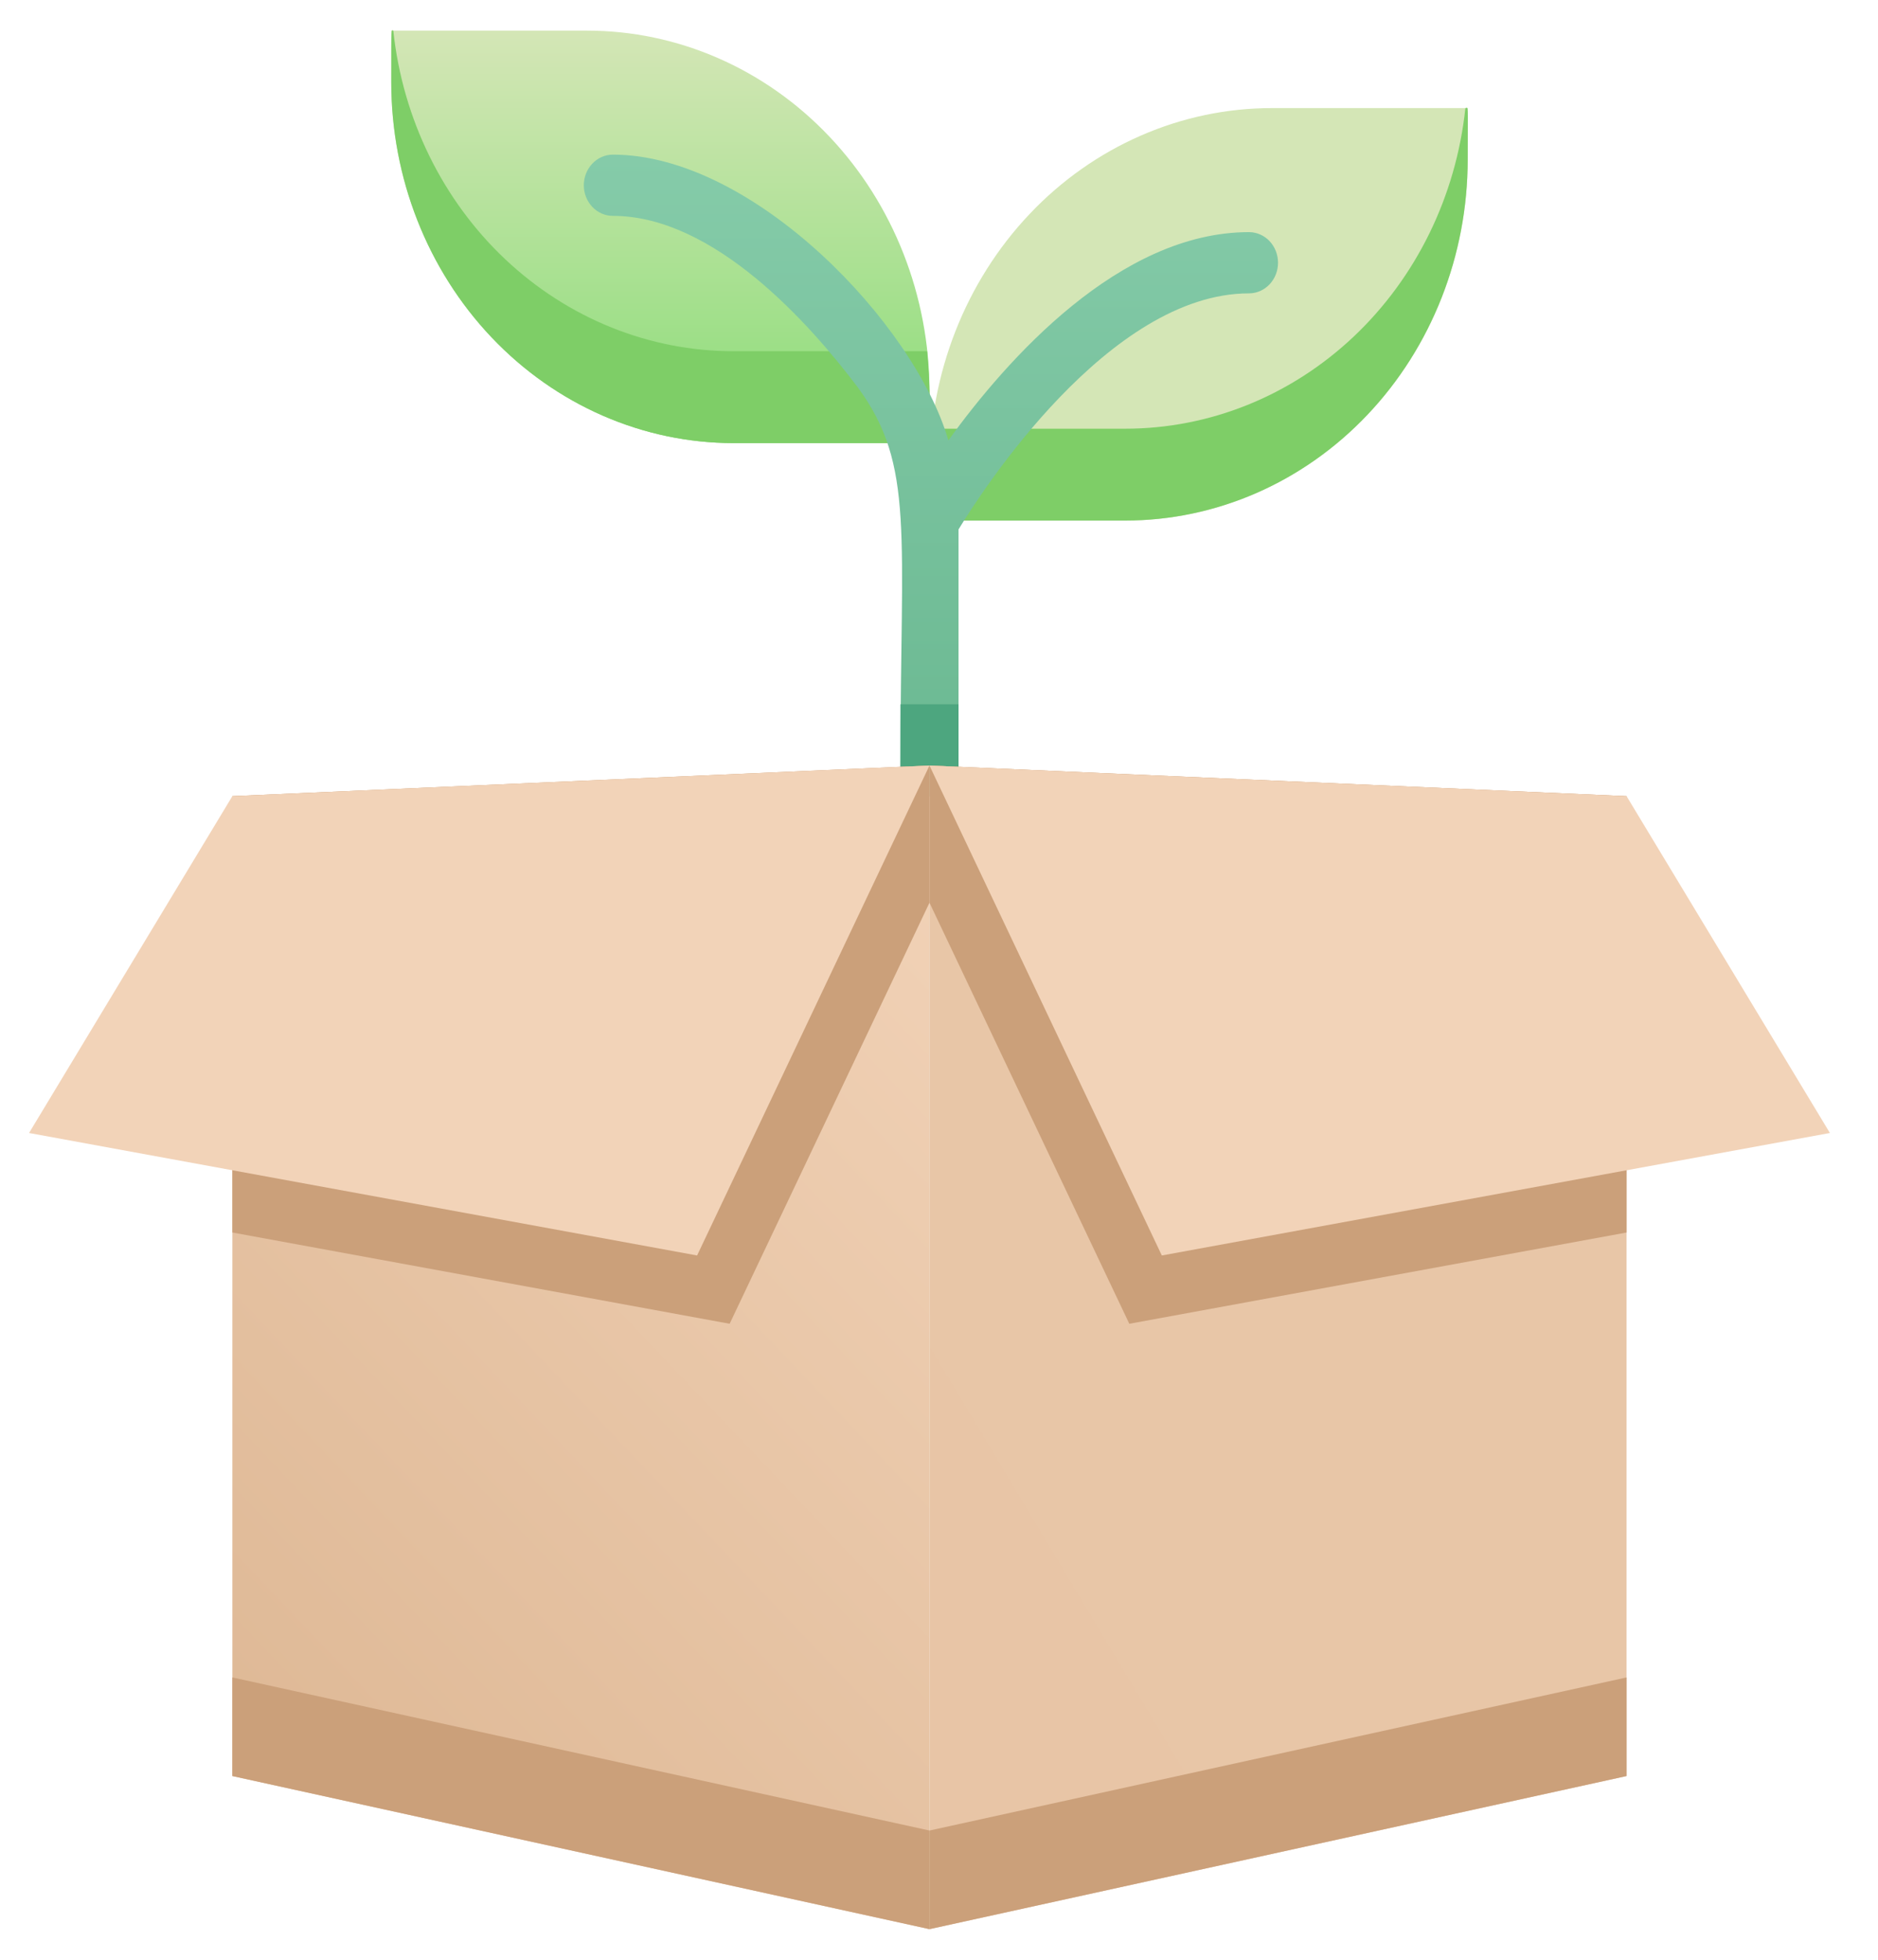 <svg width="69" height="72" viewBox="0 0 69 72" fill="none" xmlns="http://www.w3.org/2000/svg">
<path d="M14.375 1.125H21.568C24.905 1.125 28.105 2.522 30.465 5.01C32.824 7.497 34.15 10.871 34.15 14.389V16.279H26.957C23.62 16.279 20.42 14.881 18.06 12.394C15.701 9.906 14.375 6.533 14.375 3.015V1.125Z" fill="url(#paint0_linear)"/>
<path d="M41.343 19.125L34.15 19.125V17.235C34.15 13.717 35.475 10.344 37.835 7.856C39.003 6.624 40.39 5.647 41.917 4.981C43.444 4.314 45.08 3.971 46.732 3.971L53.925 3.971V5.861C53.925 9.379 52.599 12.753 50.24 15.24C47.88 17.728 44.68 19.125 41.343 19.125Z" fill="url(#paint1_linear)"/>
<path d="M34.15 16.279H26.957C23.62 16.279 20.42 14.881 18.06 12.394C15.701 9.907 14.375 6.533 14.375 3.015C14.375 0.855 14.375 1.125 14.45 1.125C14.796 4.366 16.263 7.359 18.57 9.532C20.878 11.704 23.863 12.905 26.957 12.904H34.065C34.164 14.026 34.192 15.153 34.15 16.279Z" fill="#7ECE67"/>
<path d="M53.925 5.861C53.925 9.379 52.599 12.753 50.24 15.24C49.072 16.472 47.684 17.449 46.158 18.116C44.631 18.782 42.995 19.125 41.343 19.125H34.15C34.116 18 34.141 16.873 34.225 15.75H41.343C44.436 15.751 47.42 14.55 49.725 12.377C52.031 10.204 53.496 7.211 53.84 3.971C53.957 3.971 53.925 3.69 53.925 5.861Z" fill="#7ECE67"/>
<path d="M45.889 8.528C41.129 8.528 36.989 13.208 34.844 16.178C33.616 11.925 27.694 5.681 22.518 5.681C22.235 5.681 21.963 5.8 21.763 6.011C21.563 6.222 21.45 6.508 21.45 6.806C21.45 7.105 21.563 7.391 21.763 7.602C21.963 7.813 22.235 7.931 22.518 7.931C26.231 7.931 29.753 11.891 31.525 14.243C33.616 17.1 33.083 19.564 33.083 28.125C33.083 28.424 33.195 28.71 33.395 28.921C33.596 29.132 33.867 29.25 34.15 29.25C34.433 29.25 34.704 29.132 34.905 28.921C35.105 28.71 35.217 28.424 35.217 28.125V19.451C36.071 18.045 40.745 10.778 45.889 10.778C46.172 10.778 46.444 10.659 46.644 10.448C46.844 10.237 46.956 9.951 46.956 9.653C46.956 9.354 46.844 9.068 46.644 8.857C46.444 8.646 46.172 8.528 45.889 8.528Z" fill="url(#paint2_linear)"/>
<path d="M35.217 25.875H33.083V29.25H35.217V25.875Z" fill="#4DA67F"/>
<path d="M34.15 28.125V70.875L8.537 65.25V29.25L34.15 28.125Z" fill="url(#paint3_linear)"/>
<path d="M34.15 28.125V33.165L26.808 48.634L8.537 45.281V29.25L34.15 28.125Z" fill="#CBA07A"/>
<path d="M8.537 29.25L1.067 41.625L25.612 46.125L34.15 28.125L8.537 29.25Z" fill="url(#paint4_linear)"/>
<path d="M59.762 29.25V65.25L34.15 70.875V28.125L59.762 29.25Z" fill="url(#paint5_linear)"/>
<path d="M34.15 67.252V70.875L8.537 65.25V61.627L34.15 67.252Z" fill="#CBA07A"/>
<path d="M59.762 61.627V65.25L34.15 70.875V67.252L59.762 61.627Z" fill="#CBA07A"/>
<path d="M59.762 29.25V45.281L41.492 48.634L34.15 33.165V28.125L59.762 29.25Z" fill="#CBA07A"/>
<path d="M59.762 29.25L67.233 41.625L42.687 46.125L34.15 28.125L59.762 29.25Z" fill="url(#paint6_linear)"/>
<defs>
<linearGradient id="paint0_linear" x1="24.268" y1="16.279" x2="24.268" y2="1.125" gradientUnits="userSpaceOnUse">
<stop stop-color="#8CDD79"/>
<stop offset="1" stop-color="#D4E6B6"/>
</linearGradient>
<linearGradient id="paint1_linear" x1="850.065" y1="261.585" x2="850.065" y2="57.464" gradientUnits="userSpaceOnUse">
<stop stop-color="#8CDD79"/>
<stop offset="1" stop-color="#D4E6B6"/>
</linearGradient>
<linearGradient id="paint2_linear" x1="34.15" y1="29.239" x2="34.15" y2="5.681" gradientUnits="userSpaceOnUse">
<stop stop-color="#6AB891"/>
<stop offset="1" stop-color="#85CBA9"/>
</linearGradient>
<linearGradient id="paint3_linear" x1="7.737" y1="64.406" x2="39.755" y2="34.034" gradientUnits="userSpaceOnUse">
<stop stop-color="#DEB895"/>
<stop offset="1" stop-color="#F2D3B8"/>
</linearGradient>
<linearGradient id="paint4_linear" x1="546.933" y1="766.125" x2="546.933" y2="478.125" gradientUnits="userSpaceOnUse">
<stop stop-color="#DEB895"/>
<stop offset="1" stop-color="#F2D3B8"/>
</linearGradient>
<linearGradient id="paint5_linear" x1="732.09" y1="2518.31" x2="1881.78" y2="1829.51" gradientUnits="userSpaceOnUse">
<stop stop-color="#DEB895"/>
<stop offset="1" stop-color="#F2D3B8"/>
</linearGradient>
<linearGradient id="paint6_linear" x1="1605.58" y1="766.125" x2="1605.58" y2="478.125" gradientUnits="userSpaceOnUse">
<stop stop-color="#DEB895"/>
<stop offset="1" stop-color="#F2D3B8"/>
</linearGradient>
</defs>
</svg>
